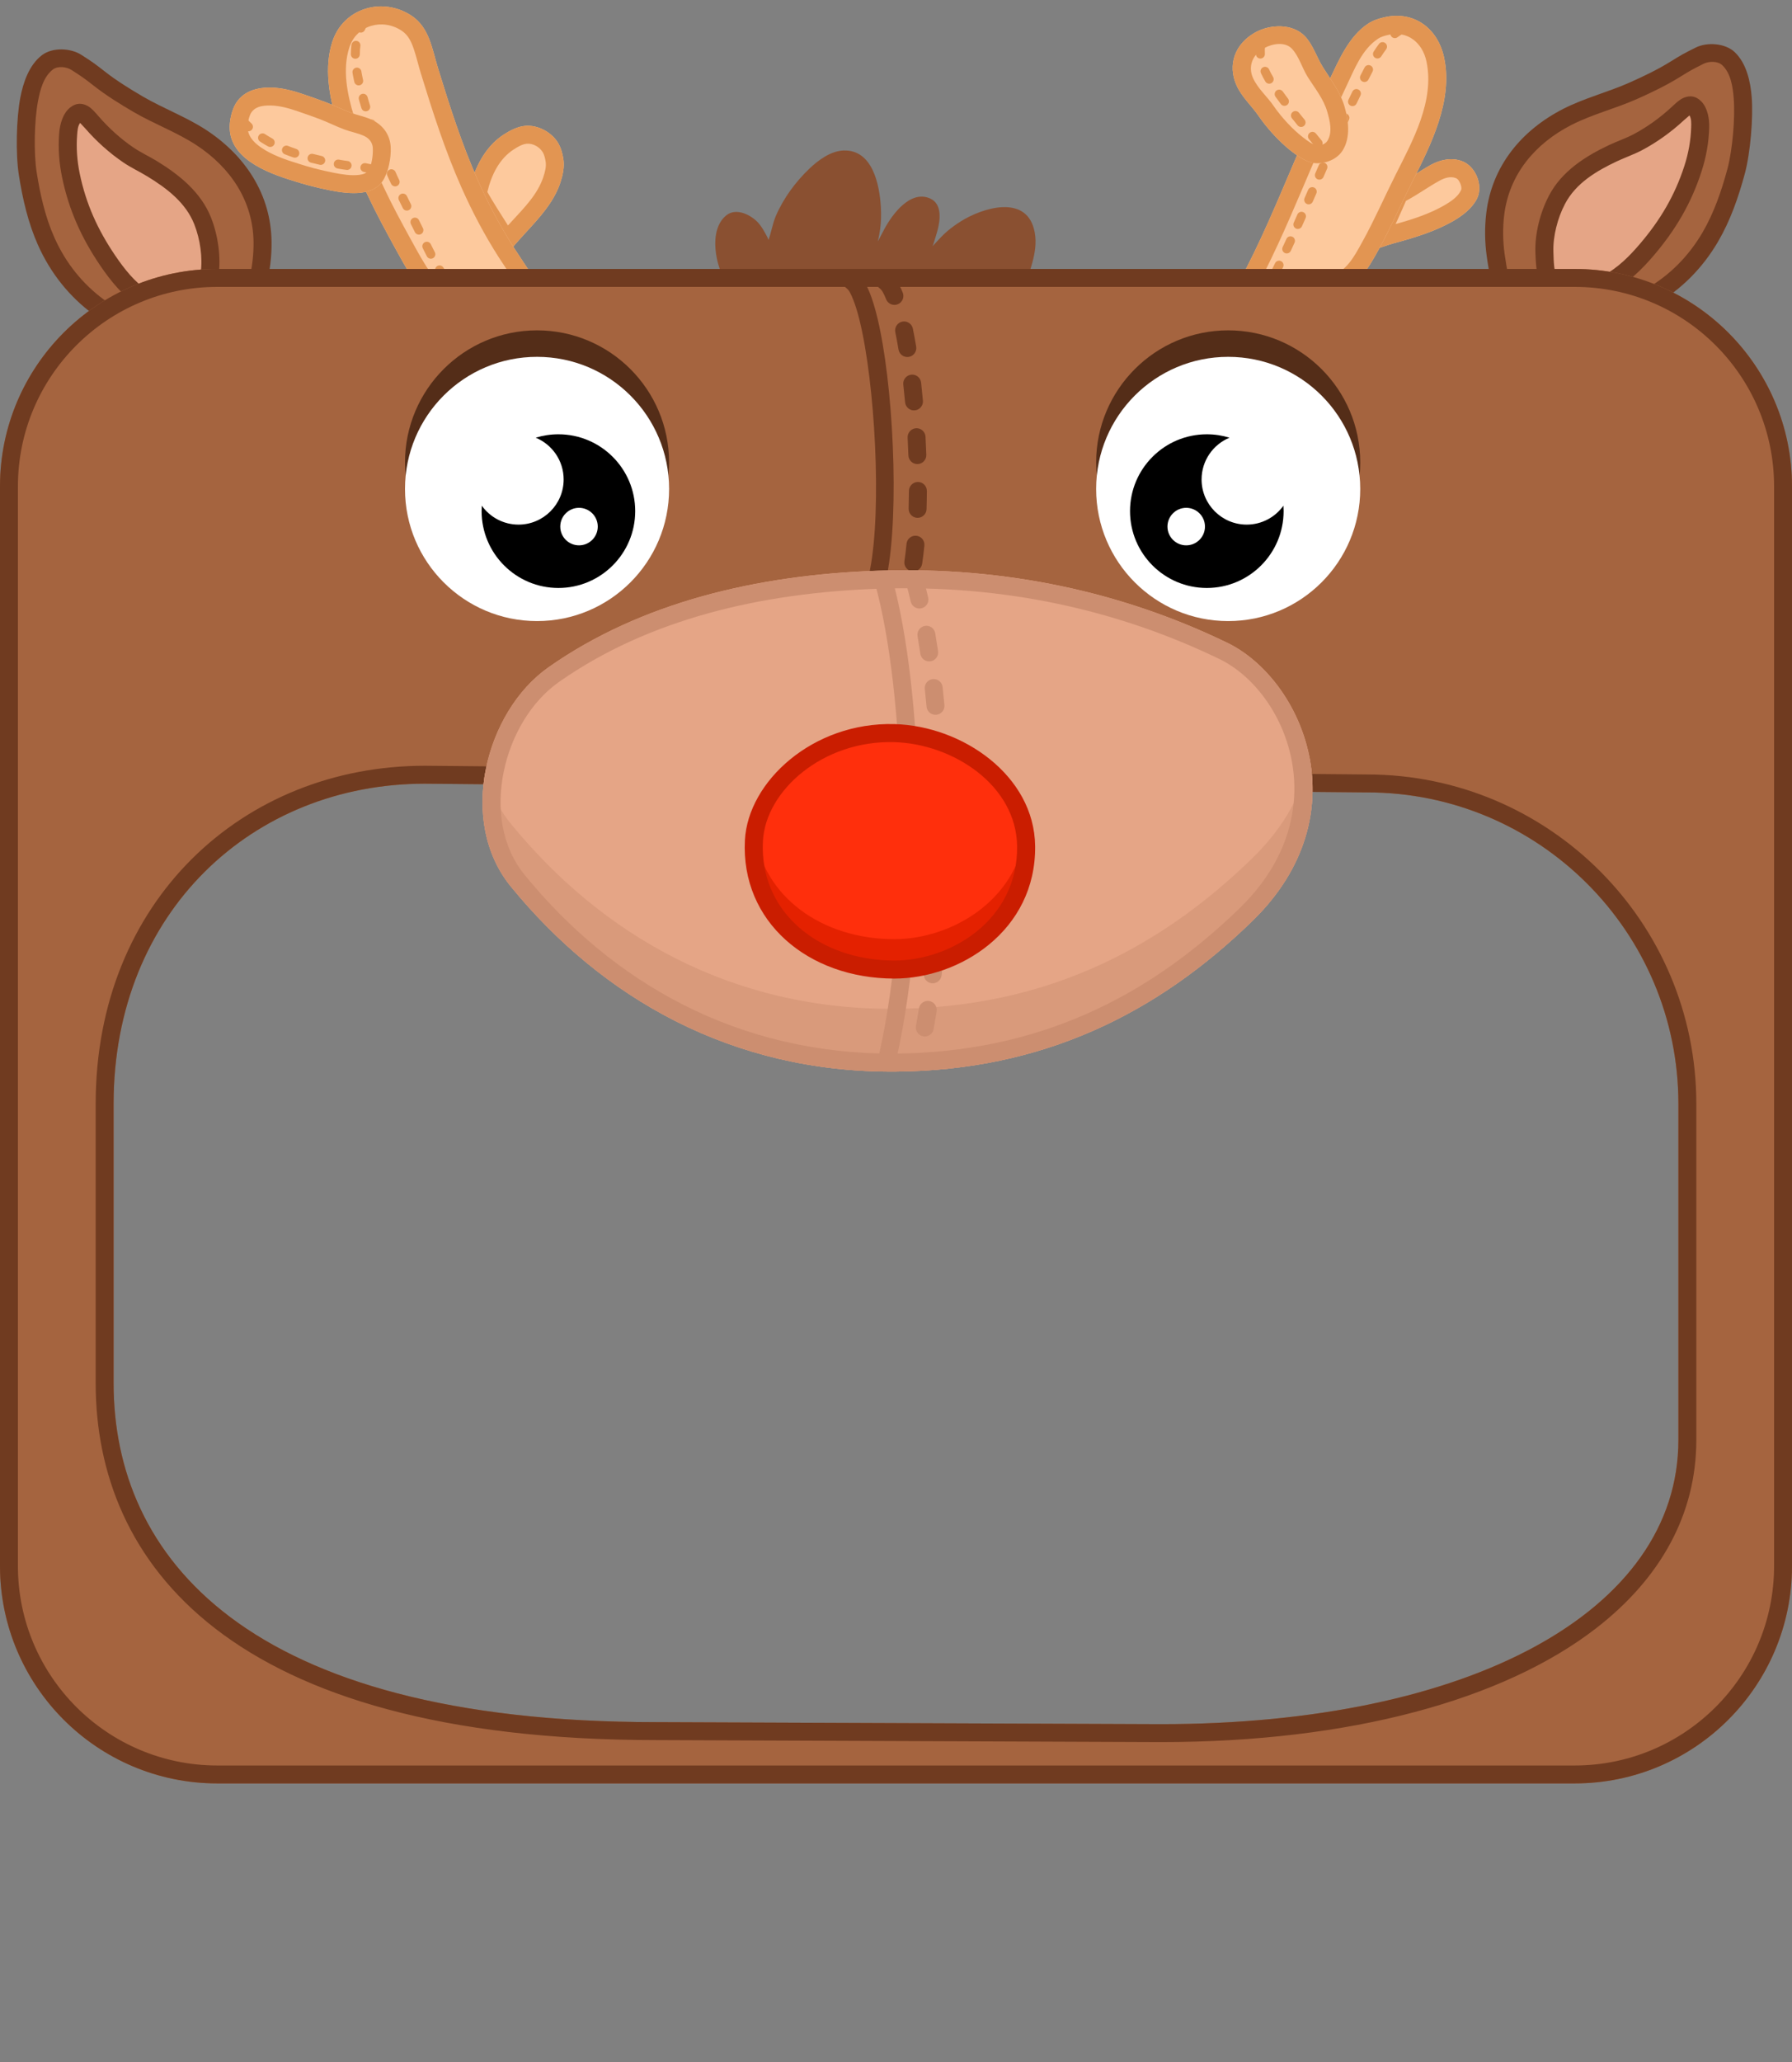 <?xml version="1.0" encoding="UTF-8" standalone="no"?>
<!DOCTYPE svg PUBLIC "-//W3C//DTD SVG 1.1//EN" "http://www.w3.org/Graphics/SVG/1.1/DTD/svg11.dtd">
<svg width="100%" height="100%" viewBox="0 0 300 345" version="1.1" xmlns="http://www.w3.org/2000/svg" xmlns:xlink="http://www.w3.org/1999/xlink" xml:space="preserve" xmlns:serif="http://www.serif.com/" style="fill-rule:evenodd;clip-rule:evenodd;stroke-linecap:round;stroke-linejoin:round;">
    <rect x="0" y="0" width="300" height="345" fill="#808080" stroke="none"/>
    <g id="reindeer-2" serif:id="reindeer 2">
        <g>
            <g>
                <path d="M252.509,51.009C251.317,48.373 250.797,45.553 250.395,42.706C250.076,40.442 250.045,38.11 250.316,35.84C251.195,28.464 255.876,22.885 262.398,19.555C265.941,17.746 269.868,16.782 273.504,15.156C275.851,14.106 278.249,12.962 280.434,11.602C282.213,10.495 282.648,10.259 284.525,9.32C285.963,8.602 288.209,8.71 289.381,9.828C291.076,11.445 291.568,14.096 291.746,16.328C292.016,19.689 291.539,25.351 290.639,28.681C289.615,32.469 288.32,36.24 286.329,39.647C281.345,48.178 272.768,53.056 262.953,53.309C259.912,53.388 255.347,52.141 252.509,51.009Z" style="fill:#a5643f;"/>
                <path d="M251.134,51.631C251.294,51.987 251.587,52.267 251.95,52.411C254.949,53.607 259.778,54.901 262.992,54.818C273.339,54.551 282.378,49.402 287.632,40.408C289.69,36.886 291.038,32.991 292.096,29.075C293.034,25.606 293.531,19.708 293.251,16.207C293.044,13.63 292.38,10.604 290.423,8.736C288.835,7.22 285.799,6.996 283.85,7.971C281.917,8.937 281.469,9.18 279.637,10.321C277.509,11.645 275.173,12.756 272.887,13.779C269.228,15.415 265.278,16.39 261.712,18.211C254.733,21.774 249.758,27.769 248.817,35.661C248.531,38.06 248.563,40.524 248.901,42.917C249.322,45.906 249.882,48.863 251.134,51.631ZM253.643,49.829C252.681,47.486 252.243,45 251.89,42.496C251.589,40.359 251.559,38.16 251.814,36.018C252.632,29.16 257.019,23.996 263.084,20.899C266.605,19.102 270.508,18.149 274.12,16.534C276.529,15.457 278.989,14.279 281.232,12.883C282.957,11.809 283.379,11.581 285.2,10.67C286.127,10.207 287.583,10.199 288.339,10.92C289.772,12.287 290.091,14.562 290.242,16.448C290.5,19.669 290.045,25.096 289.182,28.287C288.193,31.947 286.949,35.594 285.026,38.885C280.312,46.953 272.196,51.561 262.914,51.8C260.244,51.869 256.331,50.835 253.644,49.83L253.643,49.829Z" style="fill:#703b20;"/>
                <path d="M259.81,48.144C258.687,46.47 258.616,44.16 258.55,42.201C258.499,40.682 258.701,39.16 259.061,37.685C259.42,36.211 259.963,34.743 260.67,33.399C262.641,29.651 266.32,27.377 270.036,25.628C271.42,24.976 272.893,24.485 274.243,23.765C276.623,22.495 278.873,20.867 280.849,19.038C281.591,18.351 282.717,16.997 283.729,18.017C284.541,18.837 284.659,20.241 284.628,21.327C284.561,23.679 284.144,25.979 283.421,28.217C281.755,33.371 279.229,37.631 275.72,41.75C273.9,43.886 271.673,46.133 269.131,47.397C266.632,48.639 262.449,49.836 259.81,48.144Z" style="fill:#e5a586;"/>
                <path d="M258.556,48.985C258.672,49.157 258.821,49.303 258.995,49.415C260.307,50.256 261.917,50.559 263.585,50.477C265.813,50.368 268.145,49.573 269.803,48.748C272.522,47.397 274.922,45.014 276.869,42.728C280.511,38.453 283.128,34.03 284.857,28.681C285.625,26.306 286.066,23.866 286.137,21.37C286.178,19.91 285.894,18.058 284.801,16.955C283.87,16.016 282.893,15.968 281.951,16.329C281.171,16.628 280.39,17.406 279.824,17.93C277.941,19.672 275.799,21.223 273.532,22.433C272.205,23.141 270.754,23.621 269.393,24.262C265.385,26.149 261.461,28.653 259.334,32.696C258.57,34.148 257.983,35.734 257.595,37.327C257.202,38.935 256.986,40.596 257.042,42.252C257.117,44.477 257.281,47.083 258.556,48.985ZM282.838,19.312C283.178,19.864 283.137,20.665 283.119,21.284C283.057,23.493 282.664,25.651 281.985,27.753C280.382,32.712 277.948,36.808 274.571,40.771C272.878,42.758 270.824,44.87 268.46,46.045C267.119,46.712 265.239,47.374 263.438,47.462C262.532,47.507 261.644,47.412 260.895,47.029L260.894,47.028C260.096,45.609 260.112,43.738 260.058,42.15C260.012,40.768 260.2,39.384 260.527,38.042C260.858,36.687 261.356,35.337 262.005,34.101C263.822,30.648 267.255,28.605 270.678,26.993C272.085,26.331 273.581,25.828 274.953,25.096C277.447,23.766 279.804,22.062 281.874,20.146C282.1,19.937 282.571,19.536 282.838,19.312Z" style="fill:#703b20;"/>
            </g>
            <g transform="matrix(-0.994,-0.108,-0.108,0.994,296.638,31.917)">
                <path d="M252.509,51.009C251.317,48.373 250.797,45.553 250.395,42.706C250.076,40.442 250.045,38.11 250.316,35.84C251.195,28.464 255.876,22.885 262.398,19.555C265.941,17.746 269.868,16.782 273.504,15.156C275.851,14.106 278.249,12.962 280.434,11.602C282.213,10.495 282.648,10.259 284.525,9.32C285.963,8.602 288.209,8.71 289.381,9.828C291.076,11.445 291.568,14.096 291.746,16.328C292.016,19.689 291.539,25.351 290.639,28.681C289.615,32.469 288.32,36.24 286.329,39.647C281.345,48.178 272.768,53.056 262.953,53.309C259.912,53.388 255.347,52.141 252.509,51.009Z" style="fill:#a5643f;"/>
                <path d="M251.95,52.411C251.587,52.267 251.294,51.987 251.134,51.631C249.882,48.863 249.322,45.906 248.901,42.917C248.563,40.524 248.531,38.06 248.817,35.661C249.758,27.769 254.733,21.774 261.712,18.211C265.278,16.39 269.228,15.415 272.887,13.779C275.173,12.756 277.509,11.645 279.637,10.321C281.469,9.18 281.917,8.937 283.85,7.971C285.799,6.996 288.835,7.22 290.423,8.736C292.38,10.604 293.044,13.63 293.251,16.207C293.531,19.708 293.034,25.606 292.096,29.075C291.038,32.991 289.69,36.886 287.632,40.408C282.378,49.402 273.339,54.551 262.992,54.818C259.778,54.901 254.949,53.607 251.95,52.411ZM253.644,49.83C256.332,50.835 260.244,51.869 262.914,51.8C272.196,51.561 280.312,46.953 285.026,38.885C286.949,35.594 288.193,31.947 289.182,28.287C290.045,25.096 290.5,19.669 290.242,16.448C290.091,14.562 289.772,12.287 288.339,10.92C287.583,10.199 286.127,10.207 285.2,10.67C283.379,11.581 282.957,11.809 281.232,12.883C278.989,14.279 276.529,15.457 274.12,16.534C270.508,18.149 266.605,19.102 263.084,20.899C257.019,23.996 252.632,29.16 251.814,36.018C251.559,38.16 251.589,40.359 251.89,42.496C252.243,45.001 252.681,47.486 253.643,49.829L253.644,49.83Z" style="fill:#703b20;"/>
                <path d="M259.81,48.144C258.687,46.47 258.616,44.16 258.55,42.201C258.499,40.682 258.701,39.16 259.061,37.685C259.42,36.211 259.963,34.743 260.67,33.399C262.641,29.651 266.32,27.377 270.036,25.628C271.42,24.976 272.893,24.485 274.243,23.765C276.623,22.495 278.873,20.867 280.849,19.038C281.591,18.351 282.717,16.997 283.729,18.017C284.541,18.837 284.659,20.241 284.628,21.327C284.561,23.679 284.144,25.979 283.421,28.217C281.755,33.371 279.229,37.631 275.72,41.75C273.9,43.886 271.673,46.133 269.131,47.397C266.632,48.639 262.449,49.836 259.81,48.144Z" style="fill:#e5a586;"/>
                <path d="M258.995,49.415C258.821,49.303 258.672,49.157 258.556,48.985C257.281,47.083 257.117,44.477 257.042,42.252C256.986,40.596 257.202,38.935 257.595,37.327C257.983,35.734 258.57,34.148 259.334,32.696C261.461,28.653 265.385,26.149 269.393,24.262C270.754,23.621 272.205,23.141 273.532,22.433C275.799,21.223 277.941,19.672 279.824,17.93C280.39,17.406 281.171,16.628 281.951,16.329C282.893,15.968 283.87,16.016 284.801,16.955C285.894,18.058 286.178,19.91 286.137,21.37C286.066,23.866 285.625,26.306 284.857,28.681C283.128,34.03 280.511,38.453 276.869,42.728C274.922,45.014 272.522,47.397 269.803,48.748C268.145,49.573 265.813,50.368 263.585,50.477C261.917,50.559 260.307,50.256 258.995,49.415ZM282.838,19.312C282.571,19.536 282.1,19.937 281.874,20.146C279.804,22.062 277.447,23.766 274.953,25.096C273.581,25.828 272.085,26.331 270.678,26.993C267.255,28.605 263.822,30.648 262.005,34.101C261.356,35.337 260.858,36.687 260.527,38.042C260.2,39.384 260.012,40.768 260.058,42.15C260.112,43.738 260.096,45.608 260.894,47.028L260.896,47.03C261.644,47.412 262.532,47.507 263.438,47.462C265.239,47.374 267.119,46.712 268.46,46.045C270.824,44.87 272.878,42.758 274.571,40.771C277.948,36.808 280.382,32.712 281.985,27.753C282.664,25.651 283.057,23.493 283.119,21.284C283.137,20.665 283.178,19.864 282.838,19.312Z" style="fill:#703b20;"/>
            </g>
            <path d="M123.725,49.624C122.944,48.984 122.216,48.262 121.654,47.419C119.815,44.658 118.507,38.517 121.593,36.027C123.286,34.662 125.866,36.004 127.056,37.413C127.51,37.95 127.868,38.578 128.205,39.194C128.316,39.396 128.424,39.6 128.527,39.806C128.574,39.902 128.629,40.196 128.666,40.095C129.145,38.808 129.329,37.435 129.873,36.162C131.155,33.161 133.19,30.415 135.545,28.173C137.005,26.783 139.096,25.256 141.207,25.18C146.07,25.006 147.244,30.871 147.466,34.648C147.54,35.903 147.515,37.141 147.339,38.389C147.279,38.818 147.202,39.245 147.121,39.67C147.081,39.883 146.896,40.498 147.002,40.309C147.375,39.641 147.711,38.952 148.075,38.279C149.373,35.882 152.37,31.757 155.687,33.197C157.78,34.106 157.405,36.868 156.933,38.611C156.78,39.176 156.603,39.734 156.429,40.293C156.373,40.472 156.318,40.652 156.261,40.83C156.226,40.938 156.079,41.233 156.156,41.151C156.988,40.267 157.768,39.353 158.709,38.576C159.404,38.003 160.141,37.477 160.905,37.001C164.435,34.804 171.514,32.561 173.075,38.235C174.058,41.81 172.275,45.325 171.346,48.69L123.725,49.624Z" style="fill:#8a5031;"/>
            <g>
                <path d="M78.442,32.539C79.138,28.661 80.992,24.635 84.414,22.457C85.455,21.794 86.689,21.169 87.935,21.06C90.005,20.878 92.265,22.073 93.361,23.809C93.893,24.652 94.169,25.647 94.317,26.625C94.515,27.932 94.23,29.25 93.83,30.49C92.755,33.824 90.216,36.523 87.893,39.048C87.163,39.841 86.451,40.644 85.744,41.457C85.488,41.751 85.155,42.312 84.689,42.232C83.729,42.068 79.14,34.216 78.442,32.539Z" style="fill:#fdc99d;"/>
                <path d="M78.442,32.539C79.138,28.661 80.992,24.635 84.414,22.457C85.455,21.794 86.689,21.169 87.935,21.06C90.005,20.878 92.265,22.073 93.361,23.809C93.893,24.652 94.169,25.647 94.317,26.625C94.515,27.932 94.23,29.25 93.83,30.49C92.755,33.824 90.216,36.523 87.893,39.048C87.163,39.841 86.451,40.644 85.744,41.457C85.488,41.751 85.155,42.312 84.689,42.232C83.729,42.068 79.14,34.216 78.442,32.539ZM85.041,37.724C83.901,35.945 82.338,33.468 81.589,32.125L81.589,32.123C82.238,29.337 83.582,26.543 86.025,24.988C86.675,24.574 87.419,24.117 88.198,24.048C89.205,23.96 90.291,24.566 90.824,25.411C91.137,25.905 91.264,26.5 91.351,27.074C91.479,27.921 91.233,28.766 90.974,29.57C90.032,32.494 87.723,34.802 85.686,37.016C85.469,37.252 85.254,37.487 85.041,37.724Z" style="fill:#e29552;"/>
                <path d="M72.182,50.566C69.684,47.908 67.94,44.777 66.197,41.6C64.587,38.664 62.976,35.702 61.554,32.671C59.674,28.663 57.732,24.665 56.422,20.426C55.111,16.186 54.225,11.28 55.647,6.955C57.503,1.312 64.063,-0.572 68.893,2.629C71.894,4.618 72.337,8.205 73.315,11.376C75.289,17.775 77.276,24.032 80.003,30.168C81.742,34.081 83.746,37.88 86.059,41.485C86.981,42.922 87.947,44.327 88.883,45.755C88.938,45.839 89.734,46.967 89.712,46.989C88.587,48.114 73.686,50.311 72.182,50.566Z" style="fill:#fdc99d;"/>
                <path d="M61.123,3.397C58.383,7.516 59.639,12.38 60.913,16.824C62.961,23.971 66.062,30.526 69.442,37.119C70.951,40.064 72.28,43.192 74.098,45.974" style="fill:none;stroke:#e29552;stroke-width:1.5px;stroke-dasharray:1.5,3,0,0;"/>
                <path d="M72.182,50.566C69.684,47.908 67.94,44.777 66.197,41.6C64.587,38.664 62.976,35.702 61.554,32.671C59.674,28.663 57.732,24.665 56.422,20.426C55.111,16.186 54.225,11.28 55.647,6.955C57.503,1.312 64.063,-0.572 68.893,2.629C71.894,4.618 72.337,8.205 73.315,11.376C75.289,17.775 77.276,24.032 80.003,30.168C81.742,34.081 83.746,37.88 86.059,41.485C86.981,42.922 87.947,44.327 88.883,45.755C88.938,45.839 89.734,46.967 89.712,46.989C88.587,48.114 73.686,50.311 72.182,50.566ZM84.988,45.315C81.385,46.096 76.09,46.925 73.351,47.348L73.35,47.348C71.556,45.144 70.2,42.66 68.828,40.158C67.248,37.277 65.665,34.371 64.27,31.397C62.449,27.515 60.558,23.646 59.288,19.54C58.154,15.871 57.266,11.635 58.497,7.893C59.718,4.181 64.059,3.024 67.236,5.13C68.436,5.925 68.932,7.164 69.35,8.436C69.763,9.692 70.063,11.009 70.449,12.26C72.457,18.774 74.486,25.141 77.262,31.387C79.063,35.439 81.139,39.372 83.534,43.105C84.01,43.848 84.498,44.582 84.988,45.315Z" style="fill:#e29552;"/>
                <path d="M64.496,29.469C63.042,33.049 58.433,32.452 55.362,31.866C54.184,31.641 53.016,31.365 51.853,31.066C50.905,30.822 49.967,30.525 49.031,30.237C44.572,28.868 37.974,26.374 38.478,20.652C38.549,19.84 38.73,19.035 39.016,18.271C40.047,15.514 42.603,14.599 45.38,14.652C47.219,14.686 49.133,15.198 50.859,15.796C52.104,16.228 53.356,16.652 54.587,17.122C55.981,17.654 57.31,18.332 58.709,18.855C59.866,19.289 61.123,19.51 62.243,20.037C64.087,20.903 65.291,22.504 65.406,24.579C65.514,26.542 64.914,28.779 64.496,29.469Z" style="fill:#fdc99d;"/>
                <path d="M60.958,28.781C61.415,28.861 61.861,28.964 62.285,29.108C62.676,29.242 63.103,29.033 63.237,28.641C63.371,28.249 63.161,27.823 62.77,27.689C62.274,27.52 61.752,27.397 61.217,27.304C60.809,27.232 60.42,27.505 60.348,27.913C60.277,28.321 60.55,28.71 60.958,28.781ZM56.486,28.183C56.587,28.203 56.688,28.222 56.788,28.241C57.188,28.318 57.6,28.376 58.02,28.427C58.431,28.476 58.805,28.182 58.854,27.771C58.903,27.36 58.61,26.986 58.199,26.937C57.814,26.891 57.436,26.838 57.07,26.768C56.97,26.749 56.871,26.73 56.771,26.711C56.364,26.632 55.971,26.898 55.892,27.305C55.814,27.711 56.08,28.105 56.486,28.183ZM52.047,27.209C52.538,27.335 53.031,27.454 53.525,27.567C53.928,27.659 54.331,27.406 54.423,27.002C54.515,26.599 54.262,26.196 53.858,26.104C53.377,25.995 52.898,25.879 52.42,25.757C52.019,25.654 51.61,25.895 51.507,26.296C51.404,26.697 51.646,27.106 52.047,27.209ZM47.672,25.811C48.148,26.001 48.629,26.177 49.115,26.343C49.507,26.476 49.934,26.267 50.067,25.875C50.201,25.483 49.991,25.057 49.599,24.923C49.137,24.766 48.679,24.598 48.227,24.418C47.843,24.265 47.406,24.453 47.253,24.837C47.1,25.222 47.288,25.658 47.672,25.811ZM43.541,23.691C43.975,23.976 44.42,24.244 44.874,24.495C45.236,24.696 45.692,24.565 45.893,24.202C46.093,23.84 45.962,23.383 45.6,23.183C45.18,22.95 44.767,22.702 44.365,22.438C44.019,22.21 43.553,22.306 43.326,22.652C43.099,22.998 43.195,23.464 43.541,23.691ZM39.988,20.642C40.34,21.036 40.705,21.41 41.083,21.763C41.385,22.046 41.86,22.03 42.143,21.728C42.426,21.425 42.41,20.95 42.107,20.668C41.763,20.345 41.429,20.004 41.107,19.643C40.832,19.334 40.357,19.307 40.048,19.583C39.739,19.858 39.712,20.333 39.988,20.642Z" style="fill:#e29552;"/>
                <path d="M64.496,29.469C63.042,33.049 58.433,32.452 55.362,31.866C54.184,31.641 53.016,31.365 51.853,31.066C50.905,30.822 49.967,30.525 49.031,30.237C44.572,28.868 37.974,26.374 38.478,20.652C38.549,19.84 38.73,19.035 39.016,18.271C40.047,15.514 42.603,14.599 45.38,14.652C47.219,14.686 49.133,15.198 50.859,15.796C52.104,16.228 53.356,16.652 54.587,17.122C55.981,17.654 57.31,18.332 58.709,18.855C59.866,19.289 61.123,19.51 62.243,20.037C64.087,20.903 65.291,22.504 65.406,24.579C65.514,26.542 64.914,28.779 64.496,29.469ZM61.93,27.914C61.848,28.05 61.776,28.193 61.717,28.34C61.443,29.014 60.793,29.17 60.146,29.255C58.743,29.439 57.179,29.158 55.925,28.919C54.808,28.706 53.701,28.443 52.6,28.161C51.696,27.928 50.804,27.643 49.912,27.369C47.951,26.767 45.506,25.952 43.621,24.624C42.357,23.734 41.318,22.602 41.466,20.915C41.514,20.372 41.635,19.833 41.826,19.322C42.372,17.863 43.853,17.623 45.324,17.651C46.854,17.68 48.44,18.132 49.876,18.631C51.092,19.052 52.315,19.466 53.517,19.925C54.917,20.459 56.252,21.139 57.657,21.665C58.739,22.07 59.92,22.26 60.967,22.752C61.787,23.137 62.359,23.822 62.41,24.745C62.48,26.009 62.2,27.47 61.93,27.914Z" style="fill:#e29552;"/>
            </g>
            <g>
                <path d="M233.083,31.372C235.349,30.344 237.357,28.785 239.537,27.587C241.123,26.715 243.013,26.314 244.75,26.959C247.062,27.818 248.354,31.072 247.258,33.245C246.465,34.819 244.915,36.022 243.427,36.896C240.37,38.69 236.779,39.774 233.37,40.692C232.164,41.016 230.968,41.552 229.742,41.774C229.439,41.829 228.266,42.05 228.439,41.667C229.472,39.368 232.981,31.922 233.083,31.372Z" style="fill:#fdc99d;"/>
                <path d="M233.083,31.372C235.349,30.344 237.357,28.785 239.537,27.587C241.123,26.715 243.013,26.314 244.75,26.959C247.062,27.818 248.354,31.072 247.258,33.245C246.465,34.819 244.915,36.022 243.427,36.896C240.37,38.69 236.779,39.774 233.37,40.692C232.164,41.016 230.968,41.552 229.742,41.774C229.439,41.829 228.266,42.05 228.439,41.667C229.472,39.368 232.981,31.922 233.083,31.372ZM233.643,37.488L234.354,35.909C234.536,35.5 234.718,35.092 234.899,34.684L235.371,33.608C237.297,32.588 239.083,31.281 240.991,30.232C241.82,29.776 242.791,29.452 243.699,29.789C244.083,29.932 244.32,30.33 244.478,30.726C244.629,31.108 244.738,31.539 244.563,31.886C244.025,32.954 242.908,33.7 241.899,34.293C239.385,35.768 236.475,36.702 233.643,37.488Z" style="fill:#e29552;"/>
                <path d="M207.149,47.698C211.018,40.668 214.089,33.089 217.254,25.708C219.027,21.573 220.651,17.326 222.602,13.274C224.207,9.94 225.815,6.099 229.027,3.962C229.835,3.425 230.753,3.131 231.689,2.909C236.647,1.733 240.716,4.682 241.766,9.685C243.281,16.9 239.514,24.287 236.368,30.531C234.466,34.307 232.766,38.217 230.718,41.913C228.928,45.143 227.291,47.866 223.592,49.236C221.021,50.19 218.391,50.543 215.59,49.624C213.538,48.95 209.257,48.271 207.149,47.698Z" style="fill:#fdc99d;"/>
                <path d="M214.147,46.046C214.369,45.595 214.589,45.144 214.806,44.692C214.986,44.319 214.829,43.87 214.456,43.69C214.083,43.511 213.635,43.668 213.455,44.041C213.239,44.489 213.021,44.937 212.801,45.384C212.618,45.755 212.772,46.205 213.143,46.388C213.514,46.57 213.964,46.417 214.147,46.046ZM216.093,41.97C216.304,41.515 216.514,41.059 216.722,40.603C216.895,40.227 216.729,39.781 216.352,39.609C215.976,39.437 215.53,39.603 215.358,39.98C215.151,40.433 214.942,40.886 214.733,41.338C214.558,41.713 214.721,42.16 215.097,42.334C215.472,42.508 215.919,42.345 216.093,41.97ZM217.959,37.862C218.163,37.404 218.366,36.947 218.568,36.488C218.735,36.11 218.563,35.666 218.184,35.499C217.806,35.332 217.363,35.504 217.196,35.883C216.994,36.339 216.792,36.796 216.589,37.252C216.42,37.63 216.59,38.073 216.968,38.242C217.347,38.41 217.79,38.24 217.959,37.862ZM219.773,33.737C219.973,33.278 220.172,32.82 220.372,32.361C220.536,31.981 220.362,31.539 219.982,31.374C219.602,31.209 219.16,31.384 218.996,31.763C218.797,32.222 218.597,32.68 218.398,33.138C218.233,33.518 218.407,33.96 218.786,34.125C219.166,34.291 219.608,34.117 219.773,33.737ZM221.565,29.608C221.764,29.15 221.963,28.692 222.163,28.233C222.328,27.854 222.154,27.412 221.774,27.246C221.395,27.081 220.953,27.255 220.787,27.635C220.588,28.093 220.388,28.552 220.189,29.011C220.024,29.391 220.199,29.833 220.579,29.998C220.958,30.163 221.4,29.988 221.565,29.608ZM223.364,25.488C223.566,25.032 223.768,24.575 223.971,24.119C224.139,23.741 223.969,23.297 223.59,23.129C223.212,22.961 222.768,23.131 222.6,23.509C222.397,23.967 222.194,24.425 221.992,24.883C221.825,25.262 221.997,25.705 222.375,25.872C222.754,26.039 223.197,25.867 223.364,25.488ZM225.2,21.39C225.406,20.937 225.615,20.484 225.824,20.031C225.998,19.656 225.835,19.21 225.459,19.035C225.084,18.861 224.637,19.025 224.463,19.401C224.252,19.856 224.043,20.311 223.835,20.767C223.663,21.144 223.829,21.589 224.206,21.761C224.582,21.933 225.028,21.767 225.2,21.39ZM227.1,17.328C227.315,16.879 227.533,16.431 227.752,15.984C227.934,15.612 227.781,15.162 227.409,14.98C227.038,14.798 226.588,14.951 226.406,15.323C226.184,15.774 225.965,16.225 225.748,16.678C225.568,17.051 225.726,17.499 226.099,17.679C226.472,17.858 226.92,17.701 227.1,17.328ZM229.092,13.312C229.313,12.879 229.539,12.435 229.775,11.988C229.968,11.621 229.827,11.168 229.46,10.975C229.094,10.782 228.64,10.923 228.447,11.289C228.209,11.743 227.979,12.193 227.755,12.632C227.568,13 227.715,13.452 228.084,13.64C228.452,13.828 228.904,13.681 229.092,13.312ZM231.233,9.44C231.494,9.031 231.767,8.633 232.053,8.252C232.301,7.92 232.234,7.45 231.903,7.201C231.572,6.953 231.101,7.02 230.853,7.351C230.545,7.762 230.251,8.191 229.969,8.632C229.746,8.981 229.849,9.445 230.197,9.668C230.546,9.891 231.01,9.788 231.233,9.44ZM233.968,6.227C234.305,5.968 234.686,5.726 235.082,5.565C235.465,5.409 235.65,4.971 235.493,4.587C235.337,4.204 234.899,4.019 234.516,4.175C233.997,4.387 233.496,4.699 233.055,5.037C232.727,5.289 232.665,5.76 232.917,6.088C233.169,6.417 233.64,6.479 233.968,6.227Z" style="fill:#e29552;"/>
                <path d="M207.149,47.698C211.018,40.668 214.089,33.089 217.254,25.708C219.027,21.573 220.651,17.326 222.602,13.274C224.207,9.94 225.815,6.099 229.027,3.962C229.835,3.425 230.753,3.131 231.689,2.909C236.647,1.733 240.716,4.682 241.766,9.685C243.281,16.9 239.514,24.287 236.368,30.531C234.466,34.307 232.766,38.217 230.718,41.913C228.928,45.143 227.291,47.866 223.592,49.236C221.021,50.19 218.391,50.543 215.59,49.624C213.538,48.95 209.257,48.271 207.149,47.698ZM211.661,45.609C214.735,39.526 217.35,33.143 220.028,26.897C221.784,22.803 223.39,18.596 225.322,14.584C226.702,11.716 227.936,8.313 230.699,6.475C231.207,6.137 231.797,5.986 232.386,5.846C235.58,5.088 238.135,7.083 238.812,10.305C240.188,16.857 236.529,23.502 233.672,29.173C231.788,32.914 230.106,36.788 228.077,40.45C226.654,43.02 225.486,45.315 222.543,46.406C220.61,47.123 218.637,47.447 216.531,46.756C215.358,46.371 213.471,45.981 211.661,45.609L211.661,45.609Z" style="fill:#e29552;"/>
                <path d="M224.773,25.173C223.645,26.974 221.195,27.555 219.668,27.225C217.315,26.717 213.321,23.196 210.704,19.398C209.536,17.703 207.922,16.259 207.05,14.371C205.39,10.778 206.827,7.262 210.156,5.421C212.647,4.043 216.423,3.879 218.5,6.11C219.813,7.521 220.452,9.619 221.468,11.243C222.818,13.403 224.401,15.411 225.11,17.905C225.736,20.107 226.148,22.977 224.773,25.173Z" style="fill:#fdc99d;"/>
                <path d="M219.14,23.289C219.456,23.674 219.772,24.06 220.088,24.447C220.349,24.768 220.822,24.816 221.143,24.555C221.464,24.294 221.512,23.821 221.251,23.5C220.934,23.111 220.616,22.723 220.298,22.337C220.036,22.017 219.563,21.971 219.243,22.233C218.923,22.496 218.877,22.969 219.14,23.289ZM216.287,19.796C216.601,20.188 216.917,20.578 217.234,20.968C217.496,21.289 217.969,21.337 218.289,21.075C218.61,20.814 218.659,20.341 218.397,20.02C218.083,19.634 217.769,19.247 217.458,18.859C217.2,18.536 216.727,18.483 216.404,18.742C216.081,19 216.029,19.473 216.287,19.796ZM213.534,16.188C213.829,16.599 214.128,17.006 214.431,17.41C214.68,17.741 215.151,17.808 215.482,17.559C215.813,17.31 215.879,16.84 215.631,16.509C215.334,16.114 215.041,15.716 214.752,15.313C214.511,14.977 214.042,14.9 213.706,15.141C213.369,15.383 213.292,15.852 213.534,16.188ZM211.096,12.241C211.313,12.716 211.561,13.181 211.832,13.638C212.043,13.995 212.503,14.113 212.859,13.902C213.216,13.691 213.334,13.231 213.123,12.875C212.88,12.464 212.656,12.046 212.462,11.619C212.29,11.242 211.845,11.076 211.468,11.247C211.091,11.419 210.925,11.864 211.096,12.241ZM210.317,7.446C210.236,8.015 210.219,8.566 210.256,9.101C210.285,9.514 210.644,9.826 211.057,9.797C211.47,9.768 211.781,9.409 211.752,8.996C211.722,8.564 211.736,8.119 211.802,7.659C211.861,7.249 211.576,6.869 211.167,6.81C210.757,6.751 210.376,7.036 210.317,7.446Z" style="fill:#e29552;"/>
                <path d="M224.773,25.173C223.645,26.974 221.195,27.555 219.668,27.225C217.315,26.717 213.321,23.196 210.704,19.398C209.536,17.703 207.922,16.259 207.05,14.371C205.39,10.778 206.827,7.262 210.156,5.421C212.647,4.043 216.423,3.879 218.5,6.11C219.813,7.521 220.452,9.619 221.468,11.243C222.818,13.403 224.401,15.411 225.11,17.905C225.736,20.107 226.148,22.977 224.773,25.173ZM222.215,23.571C221.798,24.237 220.87,24.396 220.305,24.274C219.687,24.141 218.941,23.615 218.105,22.963C216.411,21.643 214.583,19.707 213.19,17.685C212.118,16.13 210.591,14.838 209.79,13.105C208.851,11.071 209.732,9.105 211.617,8.062C213.008,7.293 215.13,6.921 216.29,8.166C217.477,9.442 217.99,11.376 218.908,12.844C220.109,14.763 221.577,16.514 222.207,18.731C222.623,20.195 223.13,22.11 222.215,23.571Z" style="fill:#e29552;"/>
            </g>
            <path d="M300,81.38C300,61.301 283.699,45 263.62,45L36.38,45C16.301,45 0,61.301 0,81.38L0,262.01C0,282.089 16.301,298.39 36.38,298.39L263.62,298.39C283.699,298.39 300,282.089 300,262.01L300,81.38ZM280.983,184.692C280.983,155.93 257.632,132.58 228.871,132.58L71.129,131.121C42.368,131.121 19.017,152.526 19.017,184.692L19.017,231.428C19.017,260.189 40.823,288.14 109.861,288.14L194.327,288.476C245.928,288.476 280.983,269.673 280.983,240.912L280.983,184.692Z" style="fill:#a5643f;"/>
            <path d="M141.737,48.246C142.16,48.543 142.484,49.249 142.858,50.192C143.602,52.071 144.256,54.802 144.808,58.031C146.996,70.821 147.57,91.318 144.747,98.625C144.449,99.397 144.833,100.266 145.606,100.565C146.378,100.863 147.247,100.479 147.545,99.706C150.479,92.114 150.039,70.815 147.765,57.525C147.066,53.436 146.184,50.092 145.208,48.083C144.666,46.969 144.054,46.207 143.463,45.792C142.785,45.316 141.849,45.479 141.373,46.157C140.897,46.834 141.06,47.77 141.737,48.246ZM151.763,90.987C151.665,92.007 151.548,92.977 151.411,93.884C151.287,94.703 151.851,95.468 152.67,95.591C153.488,95.715 154.253,95.151 154.377,94.332C154.522,93.375 154.646,92.352 154.75,91.275C154.829,90.451 154.225,89.717 153.401,89.638C152.577,89.558 151.843,90.163 151.763,90.987ZM152.168,82.135C152.162,83.14 152.145,84.13 152.117,85.098C152.092,85.926 152.744,86.618 153.572,86.642C154.399,86.666 155.091,86.014 155.116,85.187C155.145,84.195 155.162,83.181 155.168,82.151C155.172,81.323 154.504,80.648 153.676,80.643C152.848,80.639 152.172,81.307 152.168,82.135ZM151.946,73.227C151.998,74.217 152.042,75.208 152.077,76.196C152.106,77.024 152.801,77.672 153.628,77.643C154.455,77.614 155.104,76.919 155.075,76.092C155.04,75.085 154.995,74.075 154.941,73.067C154.897,72.241 154.19,71.605 153.364,71.649C152.537,71.693 151.902,72.4 151.946,73.227ZM151.221,64.345C151.329,65.312 151.429,66.298 151.52,67.299C151.595,68.123 152.325,68.732 153.149,68.657C153.974,68.582 154.582,67.852 154.507,67.027C154.414,66.006 154.313,64.999 154.202,64.012C154.11,63.189 153.368,62.596 152.545,62.688C151.722,62.78 151.129,63.522 151.221,64.345ZM149.884,55.587C150.072,56.499 150.251,57.467 150.418,58.48C150.554,59.296 151.327,59.849 152.143,59.714C152.96,59.579 153.513,58.806 153.378,57.989C153.204,56.936 153.018,55.93 152.823,54.982C152.655,54.171 151.862,53.648 151.051,53.815C150.24,53.982 149.717,54.776 149.884,55.587ZM147.272,48.246C147.677,48.53 147.988,49.194 148.347,50.078C148.658,50.846 149.534,51.215 150.301,50.904C151.068,50.593 151.438,49.717 151.127,48.95C150.483,47.364 149.722,46.301 148.997,45.792C148.32,45.316 147.384,45.479 146.908,46.157C146.432,46.834 146.595,47.77 147.272,48.246Z" style="fill:#703b20;"/>
            <path d="M300,81.38C300,61.301 283.699,45 263.62,45L36.38,45C16.301,45 0,61.301 0,81.38L0,262.01C0,282.089 16.301,298.39 36.38,298.39L263.62,298.39C283.699,298.39 300,282.089 300,262.01L300,81.38ZM297,81.38L297,262.01C297,280.433 282.043,295.39 263.62,295.39C263.62,295.39 36.38,295.39 36.38,295.39C17.957,295.39 3,280.433 3,262.01L3,81.38C3,62.957 17.957,48 36.38,48L263.62,48C282.043,48 297,62.957 297,81.38ZM283.983,184.692C283.983,154.28 259.297,129.589 228.887,129.58C227.379,129.566 71.157,128.121 71.157,128.121C71.148,128.121 71.139,128.121 71.129,128.121C40.735,128.121 16.017,150.7 16.017,184.692C16.017,184.692 16.017,231.428 16.017,231.428C16.017,261.3 38.155,291.139 109.854,291.14C109.854,291.14 194.315,291.476 194.315,291.476C194.319,291.476 194.323,291.476 194.327,291.476C226.103,291.476 251.729,284.387 267.175,272.453C278.009,264.082 283.983,253.335 283.983,240.912C283.983,240.912 283.983,184.692 283.983,184.692ZM280.983,184.692C280.983,155.93 257.632,132.58 228.871,132.58L71.129,131.121C42.368,131.121 19.017,152.526 19.017,184.692L19.017,231.428C19.017,260.189 40.823,288.14 109.861,288.14L194.327,288.476C245.928,288.476 280.983,269.673 280.983,240.912L280.983,184.692Z" style="fill:#703b20;"/>
            <path d="M150,179.294C122.489,179.536 100.726,166.927 85.52,148.327C76.546,137.351 81.248,119.069 91.836,111.638C107.319,100.769 126.762,96.178 146.945,95.485C168.53,94.744 188.076,99.147 205.447,107.541C218.006,113.61 228.039,136.208 209.664,154.086C193.571,169.744 174.413,179.079 150,179.294Z" style="fill:#e5a586;"/>
            <path d="M219.233,126.774C220.873,135.331 218.714,145.281 209.664,154.086C193.571,169.744 174.413,179.079 150,179.294C122.489,179.536 100.726,166.927 85.52,148.327C81.077,142.893 79.986,135.668 81.303,128.854C81.985,132.099 83.354,135.173 85.52,137.821C100.726,156.421 122.489,169.03 150,168.788C174.413,168.573 193.571,159.238 209.664,143.58C215.182,138.211 218.138,132.417 219.233,126.774Z" style="fill:#d99a7b;"/>
            <path d="M146.538,97.802C151.431,115.642 152.733,151.435 147.23,176.132C147.05,176.94 147.56,177.742 148.368,177.922C149.176,178.102 149.978,177.592 150.158,176.784C155.762,151.632 154.414,115.178 149.431,97.008C149.212,96.21 148.386,95.74 147.588,95.959C146.79,96.177 146.319,97.003 146.538,97.802ZM153.839,168.727C153.682,169.714 153.517,170.69 153.342,171.652C153.194,172.467 153.735,173.248 154.55,173.396C155.364,173.544 156.146,173.003 156.294,172.188C156.472,171.204 156.642,170.207 156.802,169.198C156.932,168.38 156.373,167.611 155.556,167.481C154.738,167.351 153.969,167.91 153.839,168.727ZM154.98,159.886C154.879,160.878 154.77,161.864 154.654,162.842C154.556,163.664 155.143,164.411 155.965,164.509C156.788,164.607 157.535,164.019 157.633,163.197C157.751,162.202 157.862,161.199 157.965,160.19C158.049,159.366 157.448,158.629 156.625,158.546C155.801,158.462 155.064,159.062 154.98,159.886ZM155.676,150.982C155.621,151.976 155.559,152.967 155.489,153.955C155.431,154.781 156.054,155.498 156.88,155.556C157.706,155.614 158.424,154.991 158.482,154.165C158.552,153.164 158.615,152.158 158.672,151.15C158.718,150.323 158.084,149.615 157.258,149.568C156.431,149.522 155.723,150.156 155.676,150.982ZM155.992,142.049C155.977,143.042 155.955,144.035 155.927,145.029C155.903,145.856 156.556,146.547 157.383,146.571C158.211,146.594 158.902,145.942 158.925,145.114C158.954,144.108 158.976,143.101 158.991,142.095C159.004,141.268 158.343,140.585 157.515,140.572C156.687,140.56 156.005,141.221 155.992,142.049ZM155.957,133.107C155.98,134.097 155.997,135.091 156.007,136.088C156.015,136.916 156.694,137.581 157.522,137.572C158.35,137.564 159.015,136.885 159.007,136.057C158.996,135.047 158.98,134.04 158.956,133.038C158.937,132.211 158.25,131.554 157.422,131.573C156.595,131.592 155.938,132.28 155.957,133.107ZM155.576,124.176C155.638,125.159 155.693,126.151 155.743,127.151C155.783,127.978 156.488,128.616 157.314,128.575C158.141,128.534 158.78,127.83 158.739,127.003C158.689,125.99 158.633,124.984 158.57,123.988C158.518,123.161 157.805,122.533 156.979,122.585C156.153,122.637 155.524,123.35 155.576,124.176ZM154.82,115.277C154.925,116.249 155.024,117.237 155.117,118.238C155.193,119.062 155.924,119.67 156.748,119.593C157.573,119.517 158.18,118.786 158.104,117.962C158.01,116.945 157.91,115.941 157.802,114.953C157.713,114.13 156.972,113.534 156.149,113.624C155.326,113.713 154.73,114.454 154.82,115.277ZM153.61,106.45C153.771,107.403 153.925,108.38 154.072,109.38C154.192,110.199 154.954,110.767 155.773,110.647C156.592,110.527 157.16,109.764 157.04,108.945C156.89,107.923 156.732,106.923 156.567,105.949C156.429,105.133 155.654,104.582 154.838,104.721C154.021,104.859 153.471,105.634 153.61,106.45ZM151.747,97.802C151.995,98.706 152.234,99.657 152.463,100.651C152.649,101.458 153.455,101.962 154.261,101.776C155.068,101.59 155.572,100.784 155.386,99.978C155.148,98.942 154.899,97.951 154.64,97.008C154.421,96.21 153.595,95.74 152.797,95.959C151.999,96.177 151.528,97.003 151.747,97.802Z" style="fill:#cc8e70;"/>
            <path d="M150,179.294C122.489,179.536 100.726,166.927 85.52,148.327C76.546,137.351 81.248,119.069 91.836,111.638C107.319,100.769 126.762,96.178 146.945,95.485C168.53,94.744 188.076,99.147 205.447,107.541C218.006,113.61 228.039,136.208 209.664,154.086C193.571,169.744 174.413,179.079 150,179.294ZM149.973,176.275C123.466,176.508 102.508,164.337 87.857,146.417C83.945,141.632 83.101,135.237 84.302,129.247C85.525,123.145 88.87,117.408 93.57,114.108C108.59,103.565 127.469,99.174 147.049,98.502C168.11,97.779 187.184,102.068 204.134,110.259C215.368,115.687 223.995,135.931 207.559,151.922C192.024,167.037 173.539,176.068 149.973,176.275L149.973,176.275Z" style="fill:#cc8e70;"/>
            <path d="M149.694,162.22C136.195,162.202 125.54,153.402 126.216,140.641C126.699,131.501 136.933,122.323 149.694,122.66C160.343,122.941 171.663,130.582 171.783,141.581C171.928,154.824 159.915,162.233 149.694,162.22Z" style="fill:#ff2f0c;"/>
            <path d="M126.352,139.323C127.737,150.016 137.568,157.119 149.694,157.135C159.138,157.147 170.112,150.823 171.611,139.415C171.716,140.12 171.775,140.843 171.783,141.581C171.928,154.824 159.915,162.233 149.694,162.22C136.195,162.202 125.54,153.402 126.216,140.641C126.239,140.201 126.285,139.762 126.352,139.323Z" style="fill:#e42100;"/>
            <path d="M149.692,163.729C160.639,163.743 173.447,155.748 173.292,141.564C173.163,129.777 161.147,121.452 149.734,121.151C136.068,120.791 125.227,130.773 124.708,140.561C123.987,154.196 135.268,163.71 149.692,163.729L149.692,163.729ZM149.696,160.711C137.121,160.694 127.094,152.608 127.723,140.721C128.172,132.229 137.798,123.856 149.654,124.169C159.539,124.429 170.162,131.388 170.274,141.597C170.408,153.901 159.192,160.723 149.696,160.711L149.696,160.711Z" style="fill:#ca1d00;"/>
            <g transform="matrix(1,0,0,1,0,-4.432)">
                <path d="M205.612,59.704C217.812,59.704 227.718,69.609 227.718,81.81C227.718,94.01 217.812,103.916 205.612,103.916C193.411,103.916 183.506,94.01 183.506,81.81C183.506,69.609 193.411,59.704 205.612,59.704ZM89.906,59.704C77.705,59.704 67.8,69.609 67.8,81.81C67.8,94.01 77.705,103.916 89.906,103.916C102.107,103.916 112.012,94.01 112.012,81.81C112.012,69.609 102.107,59.704 89.906,59.704Z" style="fill:#542d18;"/>
            </g>
            <g>
                <g transform="matrix(1,0,0,1,-2.13,1.897)">
                    <circle cx="207.741" cy="79.913" r="22.106" style="fill:#fff;"/>
                </g>
                <path d="M214.859,84.609C214.88,84.91 214.891,85.214 214.891,85.519C214.891,92.615 209.13,98.376 202.035,98.376C194.939,98.376 189.178,92.615 189.178,85.519C189.178,78.424 194.939,72.663 202.035,72.663C203.355,72.663 204.629,72.863 205.829,73.233C203.088,74.367 201.157,77.069 201.157,80.218C201.157,84.388 204.542,87.774 208.712,87.774C211.245,87.774 213.488,86.525 214.859,84.609ZM198.585,84.966C200.318,84.966 201.724,86.373 201.724,88.105C201.724,89.838 200.318,91.244 198.585,91.244C196.852,91.244 195.446,89.838 195.446,88.105C195.446,86.373 196.852,84.966 198.585,84.966Z"/>
            </g>
            <g transform="matrix(-1,0,0,1,295.518,0)">
                <g transform="matrix(1,0,0,1,-2.13,1.897)">
                    <circle cx="207.741" cy="79.913" r="22.106" style="fill:#fff;"/>
                </g>
                <path d="M214.859,84.609C214.88,84.91 214.891,85.214 214.891,85.519C214.891,92.615 209.13,98.376 202.035,98.376C194.939,98.376 189.178,92.615 189.178,85.519C189.178,78.424 194.939,72.663 202.035,72.663C203.355,72.663 204.629,72.863 205.829,73.233C203.088,74.367 201.157,77.069 201.157,80.218C201.157,84.388 204.542,87.774 208.712,87.774C211.245,87.774 213.488,86.525 214.859,84.609ZM198.585,84.966C200.318,84.966 201.724,86.373 201.724,88.105C201.724,89.838 200.318,91.244 198.585,91.244C196.852,91.244 195.446,89.838 195.446,88.105C195.446,86.373 196.852,84.966 198.585,84.966Z"/>
            </g>
        </g>
    </g>
</svg>
